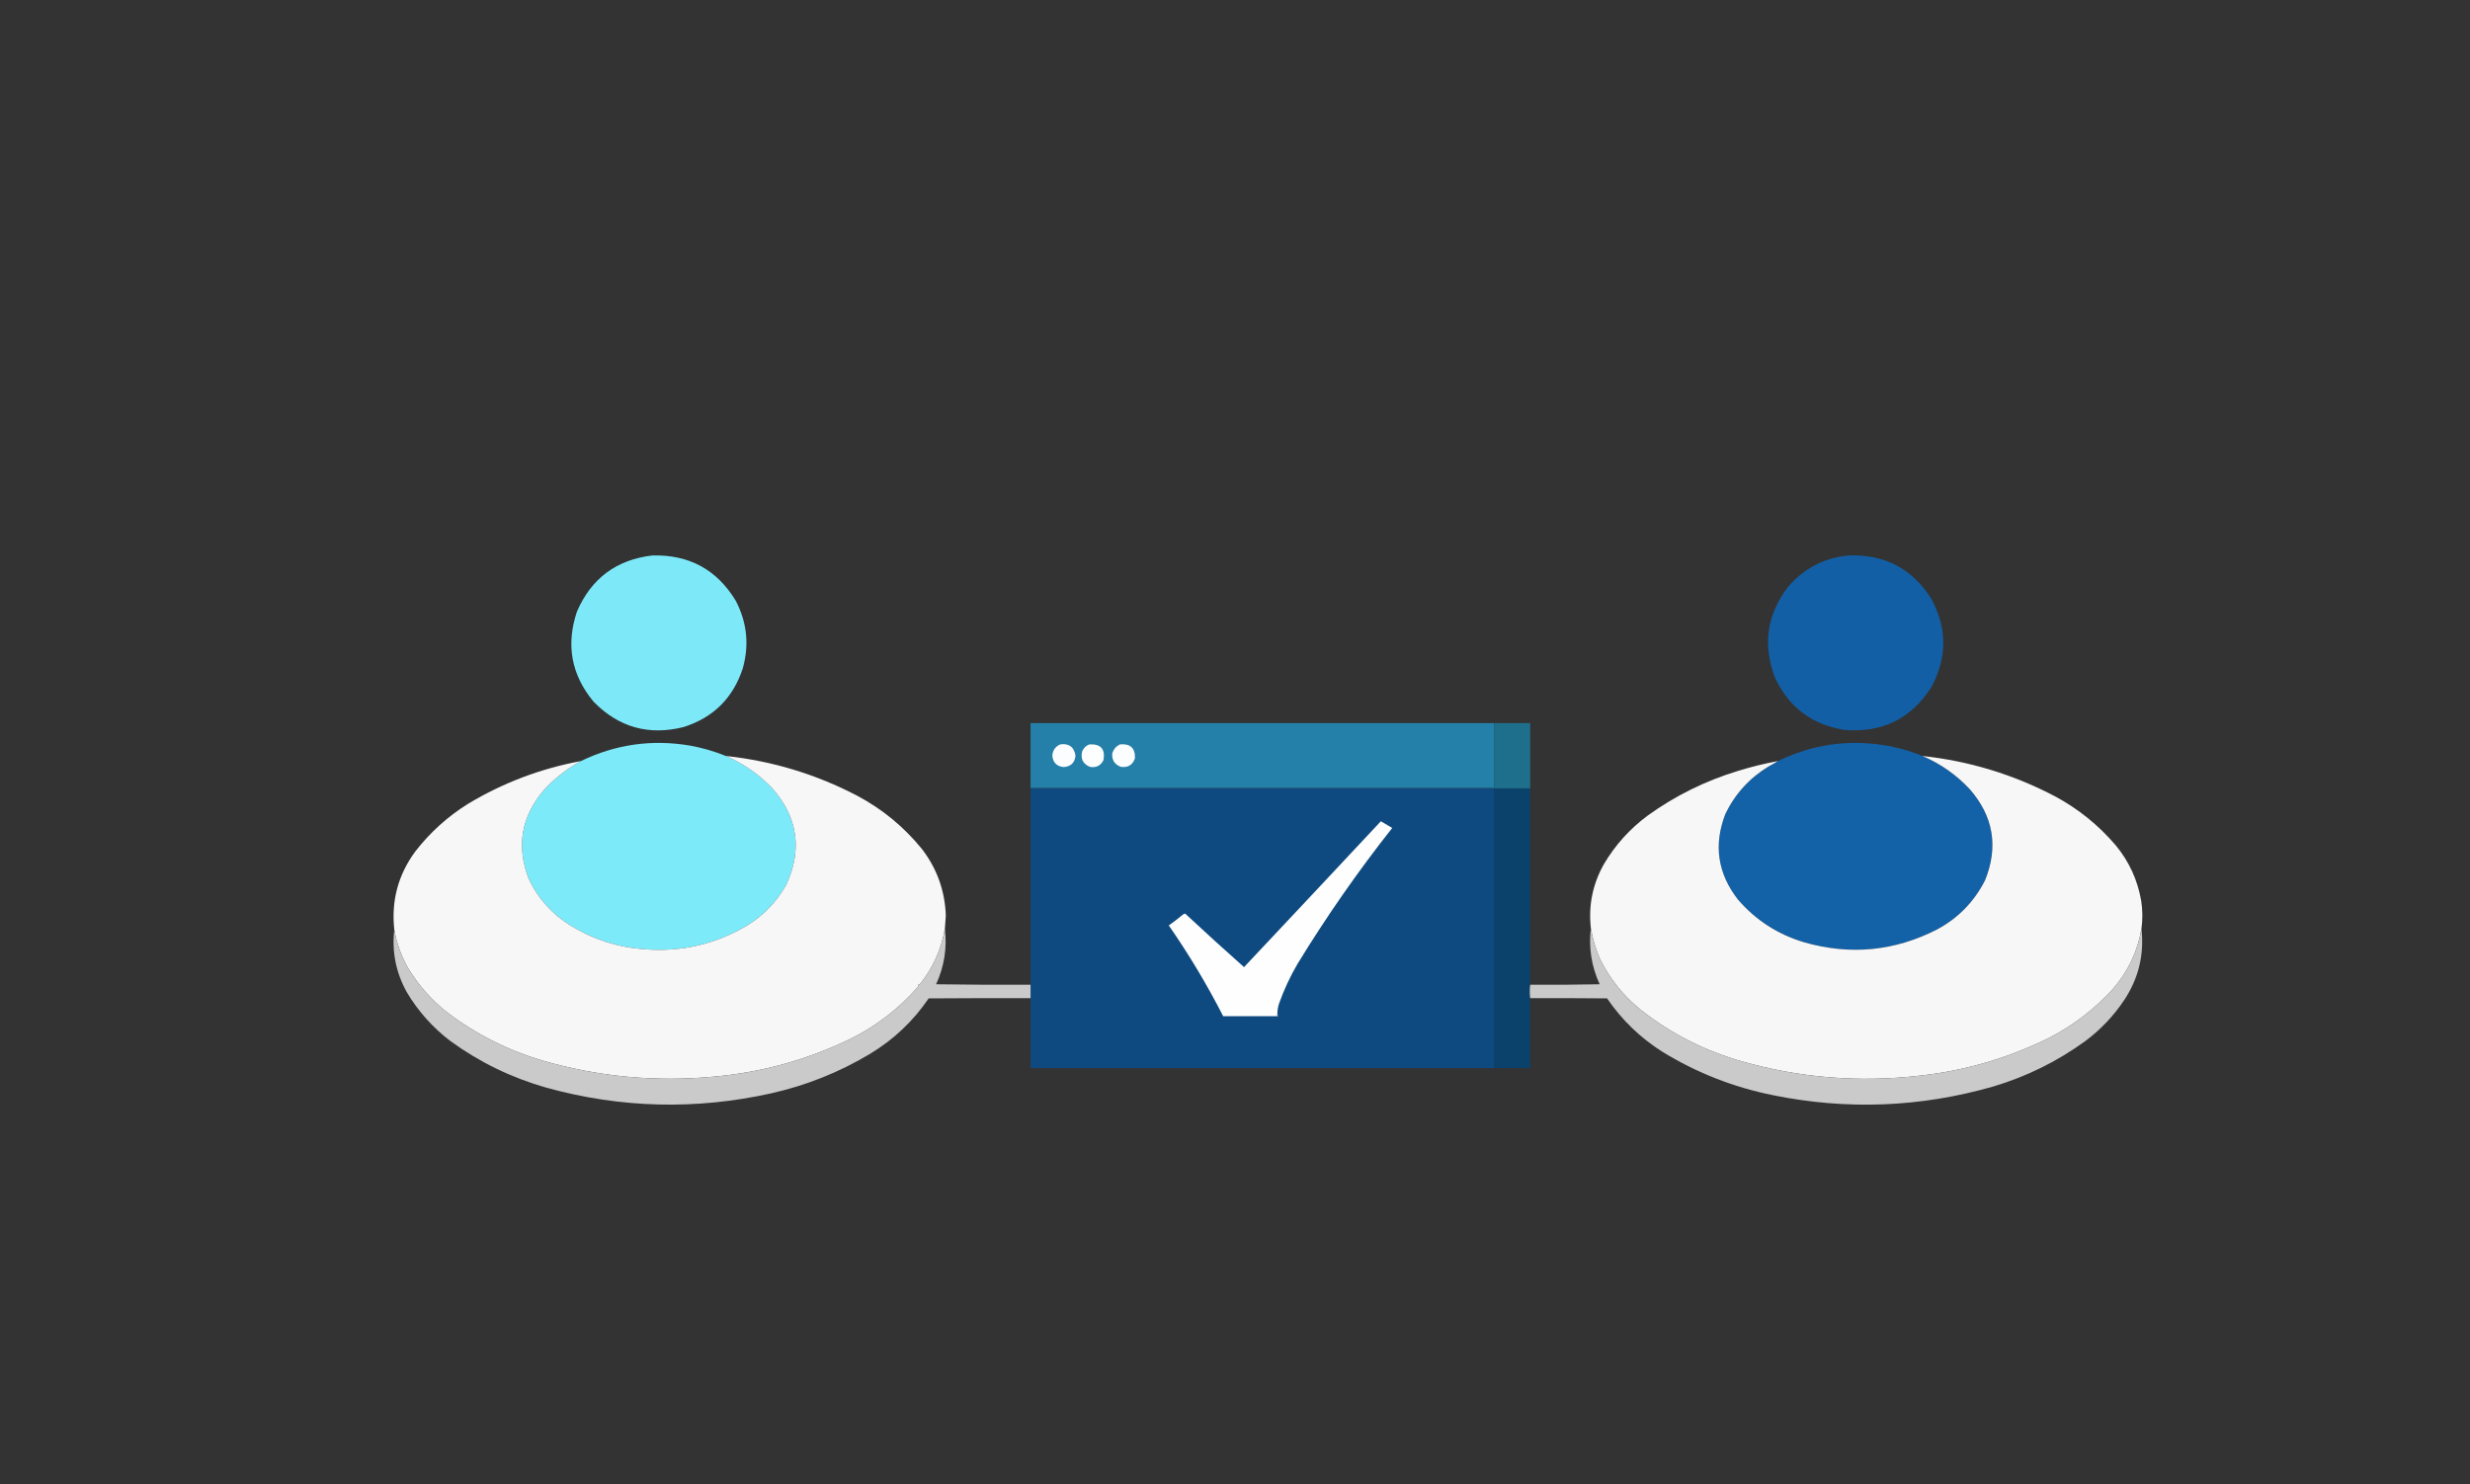 <?xml version="1.0" encoding="UTF-8"?>
<!DOCTYPE svg PUBLIC "-//W3C//DTD SVG 1.1//EN" "http://www.w3.org/Graphics/SVG/1.1/DTD/svg11.dtd">
<svg xmlns="http://www.w3.org/2000/svg" version="1.1" width="5334px" height="3205px" style="shape-rendering:geometricPrecision; text-rendering:geometricPrecision; image-rendering:optimizeQuality; fill-rule:evenodd; clip-rule:evenodd" xmlns:xlink="http://www.w3.org/1999/xlink">
<rect width="100%" height="100%" fill="#333333" stroke="none"/>
<g><path style="opacity:0.995" fill="#7de9f9" d="M 1408.5,1199.5 C 1487.99,1197.32 1548.15,1229.98 1589,1297.5C 1613.25,1344.15 1618.25,1392.82 1604,1443.5C 1583.04,1507.39 1540.54,1549.56 1476.5,1570C 1401.05,1588.95 1336.22,1570.79 1282,1515.5C 1233.7,1457.42 1221.7,1392.42 1246,1320.5C 1276.96,1249.05 1331.12,1208.72 1408.5,1199.5 Z"/></g>
<g><path style="opacity:0.995" fill="#1360a7" d="M 3992.5,1199.5 C 4070.36,1196.84 4129.86,1228.17 4171,1293.5C 4205,1356.83 4205,1420.17 4171,1483.5C 4126.93,1552.62 4063.76,1583.45 3981.5,1576C 3913.12,1564.6 3863.95,1527.77 3834,1465.5C 3805.77,1393.69 3815.1,1327.36 3862,1266.5C 3896.5,1226.83 3940,1204.5 3992.5,1199.5 Z"/></g>
<g><path style="opacity:1" fill="#2480a9" d="M 3226.5,1561.5 C 3226.5,1608.17 3226.5,1654.83 3226.5,1701.5C 2892.83,1701.5 2559.17,1701.5 2225.5,1701.5C 2225.5,1654.83 2225.5,1608.17 2225.5,1561.5C 2559.17,1561.5 2892.83,1561.5 3226.5,1561.5 Z"/></g>
<g><path style="opacity:0.994" fill="#1f708c" d="M 3226.5,1561.5 C 3252.5,1561.5 3278.5,1561.5 3304.5,1561.5C 3304.5,1608.5 3304.5,1655.5 3304.5,1702.5C 3278.5,1702.5 3252.5,1702.5 3226.5,1702.5C 2892.83,1702.5 2559.17,1702.5 2225.5,1702.5C 2225.5,1702.17 2225.5,1701.83 2225.5,1701.5C 2559.17,1701.5 2892.83,1701.5 3226.5,1701.5C 3226.5,1654.83 3226.5,1608.17 3226.5,1561.5 Z"/></g>
<g><path style="opacity:0.999" fill="#7deafa" d="M 1567.5,1632.5 C 1605.7,1649.02 1639.2,1672.36 1668,1702.5C 1722.91,1765.28 1732.91,1834.61 1698,1910.5C 1677.69,1946.81 1649.86,1975.97 1614.5,1998C 1546.16,2038.76 1472.16,2056.1 1392.5,2050C 1334.96,2045.95 1281.63,2028.95 1232.5,1999C 1192.48,1974.32 1162.32,1940.82 1142,1898.5C 1114.52,1827.45 1125.52,1763.12 1175,1705.5C 1198.25,1680.39 1224.75,1659.72 1254.5,1643.5C 1329.18,1607.38 1407.51,1596.21 1489.5,1610C 1516.33,1614.78 1542.33,1622.28 1567.5,1632.5 Z"/></g>
<g><path style="opacity:0.999" fill="#1361a7" d="M 4151.5,1632.5 C 4190.73,1649.21 4224.89,1673.21 4254,1704.5C 4304.88,1762.98 4315.88,1828.31 4287,1900.5C 4263.66,1946.84 4229.16,1982.34 4183.5,2007C 4091.6,2054.08 3995.93,2063.41 3896.5,2035C 3839.45,2018.08 3791.61,1987.25 3753,1942.5C 3709.12,1886.01 3700.12,1824.34 3726,1757.5C 3747.03,1714.13 3778.2,1679.96 3819.5,1655C 3826.39,1651.39 3833.06,1647.56 3839.5,1643.5C 3911.8,1608.28 3987.8,1596.78 4067.5,1609C 4096.48,1613.49 4124.48,1621.33 4151.5,1632.5 Z"/></g>
<g><path style="opacity:1" fill="#fcfdfe" d="M 2289.5,1607.5 C 2308.46,1604.82 2319.46,1612.82 2322.5,1631.5C 2321.17,1646.83 2312.83,1655.17 2297.5,1656.5C 2282.39,1655.23 2274.06,1647.06 2272.5,1632C 2273.29,1620.39 2278.95,1612.22 2289.5,1607.5 Z"/></g>
<g><path style="opacity:1" fill="#fdfefe" d="M 2352.5,1607.5 C 2377,1606.16 2387.16,1617.49 2383,1641.5C 2376.88,1653.56 2367.05,1658.39 2353.5,1656C 2338.53,1649.55 2333.03,1638.38 2337,1622.5C 2340.08,1615.25 2345.25,1610.25 2352.5,1607.5 Z"/></g>
<g><path style="opacity:1" fill="#fcfdfe" d="M 2418.5,1607.5 C 2440.82,1605.37 2451.65,1615.37 2451,1637.5C 2445.92,1651.96 2435.76,1658.12 2420.5,1656C 2406.88,1650.95 2400.72,1641.12 2402,1626.5C 2404.87,1617.8 2410.37,1611.47 2418.5,1607.5 Z"/></g>
<g><path style="opacity:0.999" fill="#f7f7f7" d="M 1567.5,1632.5 C 1667.27,1643.19 1761.6,1671.69 1850.5,1718C 1905.1,1746.91 1951.94,1785.41 1991,1833.5C 2023.41,1875.73 2040.58,1923.56 2042.5,1977C 2041.85,1986.51 2041.19,1996.01 2040.5,2005.5C 2032.82,2050.19 2014.82,2090.19 1986.5,2125.5C 1985.31,2126.43 1983.98,2126.76 1982.5,2126.5C 1982.66,2128.2 1982.49,2129.87 1982,2131.5C 1941.06,2178.11 1892.9,2215.28 1837.5,2243C 1743.97,2288.39 1645.3,2315.72 1541.5,2325C 1415.52,2336.86 1291.85,2325.2 1170.5,2290C 1096.06,2267.78 1028.06,2233.45 966.5,2187C 931.485,2159.38 902.651,2126.54 880,2088.5C 865.877,2062.96 856.377,2035.96 851.5,2007.5C 844.669,1945.15 859.836,1888.82 897,1838.5C 928.85,1797.53 966.684,1763.36 1010.5,1736C 1086.11,1690.51 1167.44,1659.68 1254.5,1643.5C 1224.75,1659.72 1198.25,1680.39 1175,1705.5C 1125.52,1763.12 1114.52,1827.45 1142,1898.5C 1162.32,1940.82 1192.48,1974.32 1232.5,1999C 1281.63,2028.95 1334.96,2045.95 1392.5,2050C 1472.16,2056.1 1546.16,2038.76 1614.5,1998C 1649.86,1975.97 1677.69,1946.81 1698,1910.5C 1732.91,1834.61 1722.91,1765.28 1668,1702.5C 1639.2,1672.36 1605.7,1649.02 1567.5,1632.5 Z"/></g>
<g><path style="opacity:0.999" fill="#f7f7f7" d="M 4151.5,1632.5 C 4252.81,1643.44 4348.48,1672.61 4438.5,1720C 4488.47,1746.94 4531.97,1782.1 4569,1825.5C 4597.9,1860.47 4616.23,1900.47 4624,1945.5C 4627.06,1965.49 4627.23,1985.49 4624.5,2005.5C 4616.11,2054.62 4595.61,2097.95 4563,2135.5C 4523.96,2178.42 4478.79,2213.25 4427.5,2240C 4338.15,2284.59 4243.81,2312.26 4144.5,2323C 4014.73,2337.94 3887.06,2327.61 3761.5,2292C 3681.2,2269.18 3608.53,2232.18 3543.5,2181C 3505.76,2150.61 3476.26,2113.78 3455,2070.5C 3445.72,2049.18 3439.22,2027.18 3435.5,2004.5C 3429.93,1955.1 3439.43,1908.77 3464,1865.5C 3488.39,1824.43 3519.89,1789.6 3558.5,1761C 3617.61,1718.45 3682.28,1686.45 3752.5,1665C 3781.08,1656.1 3810.08,1648.94 3839.5,1643.5C 3833.06,1647.56 3826.39,1651.39 3819.5,1655C 3778.2,1679.96 3747.03,1714.13 3726,1757.5C 3700.12,1824.34 3709.12,1886.01 3753,1942.5C 3791.61,1987.25 3839.45,2018.08 3896.5,2035C 3995.93,2063.41 4091.6,2054.08 4183.5,2007C 4229.16,1982.34 4263.66,1946.84 4287,1900.5C 4315.88,1828.31 4304.88,1762.98 4254,1704.5C 4224.89,1673.21 4190.73,1649.21 4151.5,1632.5 Z"/></g>
<g><path style="opacity:1" fill="#0e4a80" d="M 2225.5,1702.5 C 2559.17,1702.5 2892.83,1702.5 3226.5,1702.5C 3226.5,1903.83 3226.5,2105.17 3226.5,2306.5C 2892.83,2306.5 2559.17,2306.5 2225.5,2306.5C 2225.5,2256.17 2225.5,2205.83 2225.5,2155.5C 2225.5,2145.83 2225.5,2136.17 2225.5,2126.5C 2225.5,1985.17 2225.5,1843.83 2225.5,1702.5 Z"/></g>
<g><path style="opacity:0.994" fill="#0b436d" d="M 3226.5,1702.5 C 3252.5,1702.5 3278.5,1702.5 3304.5,1702.5C 3304.5,1843.83 3304.5,1985.17 3304.5,2126.5C 3303.18,2136.07 3303.18,2145.74 3304.5,2155.5C 3304.5,2205.83 3304.5,2256.17 3304.5,2306.5C 3278.5,2306.5 3252.5,2306.5 3226.5,2306.5C 3226.5,2105.17 3226.5,1903.83 3226.5,1702.5 Z"/></g>
<g><path style="opacity:1" fill="#fefefe" d="M 2758.5,2189.5 C 2758.5,2191.17 2758.5,2192.83 2758.5,2194.5C 2719.5,2194.5 2680.5,2194.5 2641.5,2194.5C 2606.55,2126.19 2567.38,2060.86 2524,1998.5C 2534.44,1991.03 2544.6,1983.2 2554.5,1975C 2556.05,1973.71 2557.72,1973.04 2559.5,1973C 2601.38,2012.05 2643.72,2050.55 2686.5,2088.5C 2785.16,1983.68 2883.66,1878.68 2982,1773.5C 2990.08,1778.46 2998.25,1783.29 3006.5,1788C 2932.49,1881.69 2864.32,1979.52 2802,2081.5C 2785.97,2108.9 2772.63,2137.57 2762,2167.5C 2759.73,2174.67 2758.57,2182 2758.5,2189.5 Z"/></g>
<g><path style="opacity:0.987" fill="#cbcbcb" d="M 2040.5,2005.5 C 2045.42,2047.29 2039.09,2087.29 2021.5,2125.5C 2089.5,2126.5 2157.5,2126.83 2225.5,2126.5C 2225.5,2136.17 2225.5,2145.83 2225.5,2155.5C 2152.17,2155.33 2078.83,2155.5 2005.5,2156C 1971.85,2205.32 1929.52,2245.32 1878.5,2276C 1812.16,2315.66 1741.16,2343.99 1665.5,2361C 1502.82,2397.16 1341.15,2393.16 1180.5,2349C 1104.93,2327.54 1035.59,2293.88 972.5,2248C 934.576,2219.08 903.409,2184.25 879,2143.5C 855.125,2100.96 845.959,2055.62 851.5,2007.5C 856.377,2035.96 865.877,2062.96 880,2088.5C 902.651,2126.54 931.485,2159.38 966.5,2187C 1028.06,2233.45 1096.06,2267.78 1170.5,2290C 1291.85,2325.2 1415.52,2336.86 1541.5,2325C 1645.3,2315.72 1743.97,2288.39 1837.5,2243C 1892.9,2215.28 1941.06,2178.11 1982,2131.5C 1982.49,2129.87 1982.66,2128.2 1982.5,2126.5C 1983.98,2126.76 1985.31,2126.43 1986.5,2125.5C 2014.82,2090.19 2032.82,2050.19 2040.5,2005.5 Z"/></g>
<g><path style="opacity:0.987" fill="#cbcbcb" d="M 3435.5,2004.5 C 3439.22,2027.18 3445.72,2049.18 3455,2070.5C 3476.26,2113.78 3505.76,2150.61 3543.5,2181C 3608.53,2232.18 3681.2,2269.18 3761.5,2292C 3887.06,2327.61 4014.73,2337.94 4144.5,2323C 4243.81,2312.26 4338.15,2284.59 4427.5,2240C 4478.79,2213.25 4523.96,2178.42 4563,2135.5C 4595.61,2097.95 4616.11,2054.62 4624.5,2005.5C 4630.72,2060.9 4618.55,2111.9 4588,2158.5C 4565.04,2193.13 4536.88,2222.96 4503.5,2248C 4443.3,2291.76 4377.3,2324.43 4305.5,2346C 4148.09,2391.29 3989.09,2397.63 3828.5,2365C 3743.09,2347.78 3663.43,2316.45 3589.5,2271C 3542.01,2240.84 3502.34,2202.51 3470.5,2156C 3415.17,2155.5 3359.83,2155.33 3304.5,2155.5C 3303.18,2145.74 3303.18,2136.07 3304.5,2126.5C 3354.5,2126.83 3404.5,2126.5 3454.5,2125.5C 3436.8,2086.96 3430.47,2046.63 3435.5,2004.5 Z"/></g>
<g><path style="opacity:1" fill="#84a2be" d="M 2758.5,2189.5 C 2759.46,2191.26 2759.79,2193.26 2759.5,2195.5C 2720,2195.83 2680.66,2195.5 2641.5,2194.5C 2680.5,2194.5 2719.5,2194.5 2758.5,2194.5C 2758.5,2192.83 2758.5,2191.17 2758.5,2189.5 Z"/></g>
</svg>
